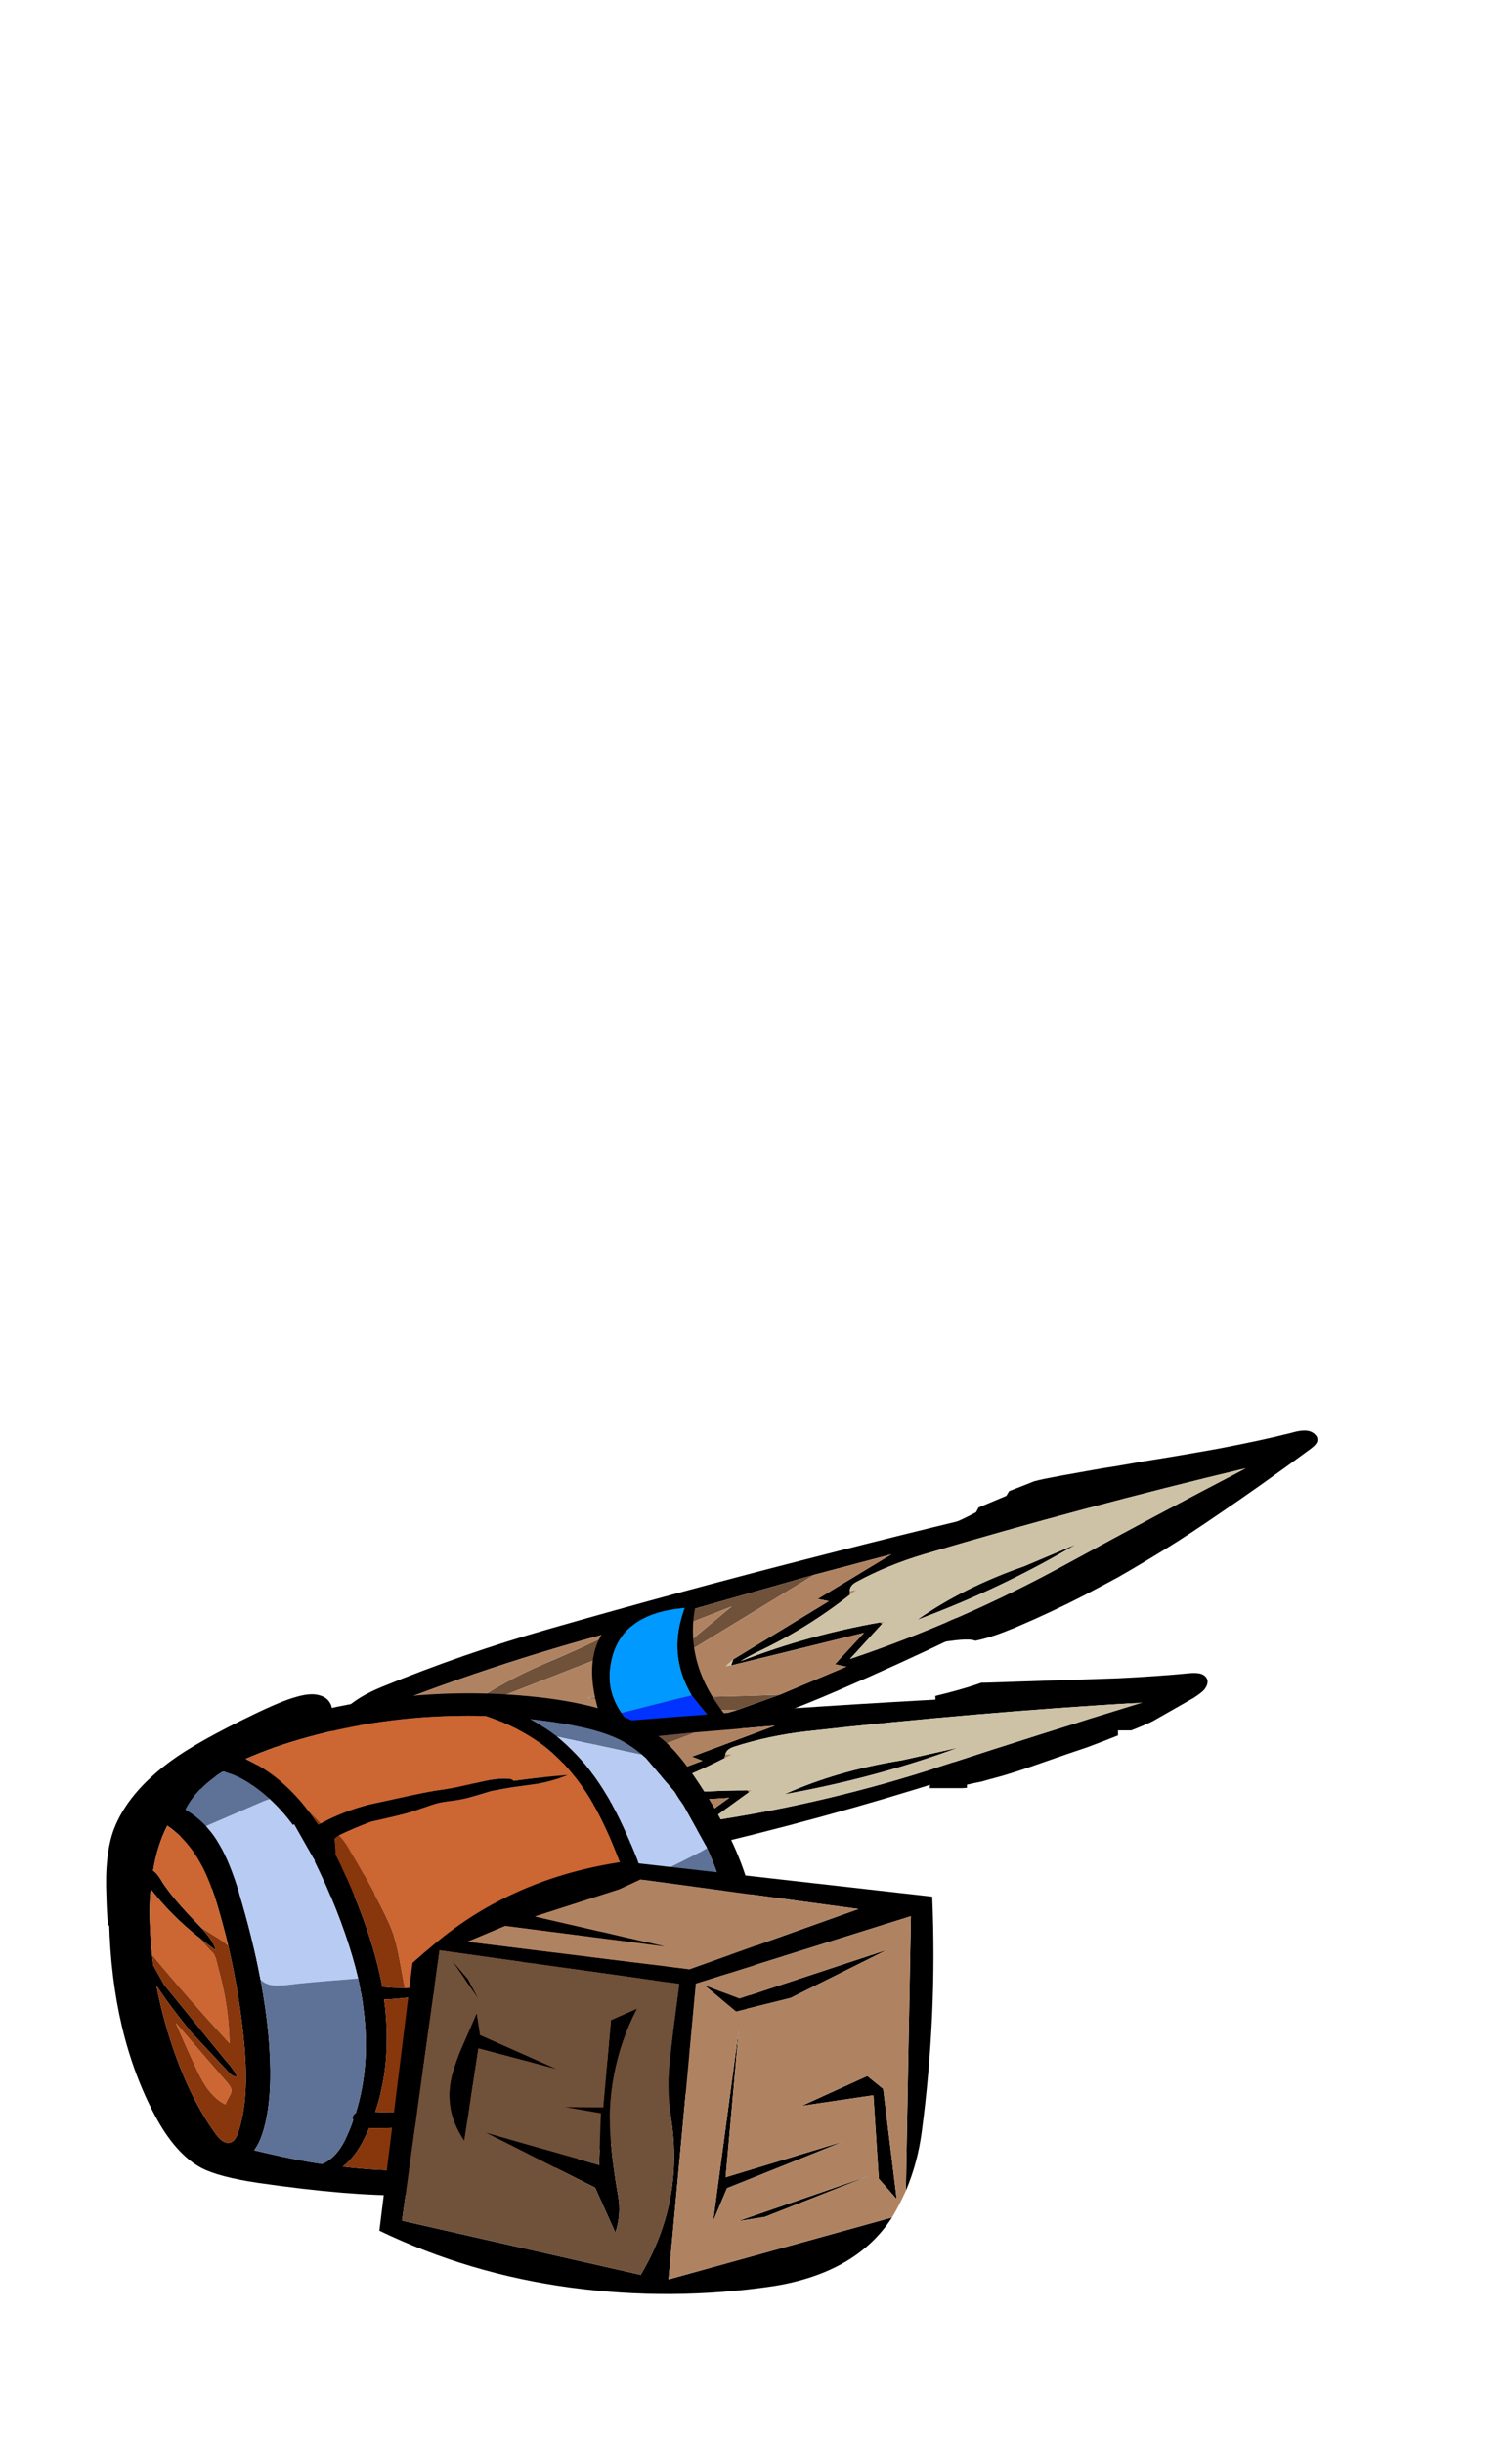 
<svg xmlns="http://www.w3.org/2000/svg" version="1.1" xmlns:xlink="http://www.w3.org/1999/xlink" preserveAspectRatio="none" x="0px" y="0px" width="325px" height="525px" viewBox="0 0 325 525">
<defs>
<g id="Symbol_22_25_Layer1_0_FILL">
<path fill="#000000" stroke="none" d="
M 60.7 41.5
Q 59.25 41.55 57.8 41.6
L 39.7 42.2
Q 39.372 42.212 39.05 42.2 37.226 42.852 34.85 43.5 33.132 43.964 31.75 44.3 31.708 45.213 32.1 45.85 32.3 46.05 32.5 46.25 33.55 47.2 36.4 47
L 47.85 46.25
Q 52.35 46 55.9 45.65 58.55 45.45 60.7 45.2 63 45 64.7 44.7
L 43.85 52.4
Q 41.65 53.2 39.85 53.8 37.9 54.45 36.45 54.8 35.75 55 35.3 55.1 34.75 54.75 34.1 54.6 33.1 54.35 32.3 54.75 32.15 54.8 32.1 54.85 31.15 55.5 30.95 57.65
L 30.85 58.9 36.05 58.9
Q 36.417 58.867 36.75 58.85 36.75 58.742 36.75 58.6 36.75 58.5 36.75 58.35 37.85 58.1 39.1 57.85 40.3 57.5 41.65 57.15 42.45 56.95 44.8 56.2 46.05 55.8 47.75 55.2
L 52.65 53.5
Q 54.3 52.95 55.9 52.4 58.45 51.45 60.7 50.55
L 60.7 49.75 62.8 49.75
Q 64.75 49 66.2 48.3
L 72.7 44.6
Q 74.25 43.6 74.55 43.05 74.9 42.55 74.9 42 74.85 41.4 74.35 41.05 73.7 40.55 72.05 40.7 66.85 41.2 60.7 41.5
M 91.25 5.15
Q 92.2 4.45 92.3 3.9 92.4 3.35 91.95 2.9 91.45 2.4 90.75 2.3 89.8 2.15 88.1 2.65 83.35 3.85 76.5 5.15 72.9 5.8 68.7 6.5 64.25 7.2 60.7 7.85 58.05 8.25 55.9 8.65 51.35 9.45 49.1 9.9 48.35 10.05 47.4 10.3 45.3 11.15 43.45 11.85
L 43 12.6 38.6 14.45 38.2 15.2
Q 34.15 17.4 29.4 18.8 29.3 18.85 29.25 18.9 29.35 18.95 29.45 19 30.3 19.3 31.95 18.95 32 18.95 32.1 18.9 32.55 18.8 33.75 18.45 35.7 17.8 39.95 16.55 42.05 15.9 44.8 15.25 49.4 14.15 55.9 12.95 58.15 12.5 60.7 12.1 60.9 12.05 61.1 12 70.35 10.35 76.5 8.9 79.85 8.1 82.25 7.35
L 76.5 10.95 76.45 10.95
Q 66.3 17.15 60.7 20.4 59.9 20.85 59.2 21.25 57.55 22.2 55.9 23.1 50.55 26 45.7 28.25 45.25 28.45 44.8 28.65 42.9 29.55 41 30.3 38.5 31.4 36.95 31.6 34.9 32 34.6 32.05 33.35 32.5 33.05 33.25 33 33.4 33 33.55 32.7 34.2 32.7 35.3 32.7 35.545 32.7 35.8 33.08 35.727 33.6 35.65 36.7 35.2 37.75 35.45 37.946 35.495 38.1 35.55 40.435 35.092 43.7 33.75 44.25 33.55 44.8 33.3 50.1 31.05 55.55 28.25 55.7 28.15 55.9 28.05 58.3 26.8 60.7 25.5 64.55 23.3 68.5 20.85 72.15 18.6 76.5 15.6 83.1 11.15 91.25 5.15
M -64.2 47.1
Q -63.65 46.45 -64.15 45.5 -64.6 44.65 -65.55 44.3 -67.05 43.7 -69.55 44.45 -71.8 45.05 -76.25 47.2 -85.3 51.55 -89.5 54.65 -96.3 59.65 -98.5 65.5 -99.95 69.45 -99.65 76.05 -99.6 78.4 -99.4 80.65
L -93.85 80.65
Q -94 78.25 -94.1 75.85 -94.35 70.15 -93.15 67.05 -91.6 62.95 -87 59.25 -84.05 56.9 -77.75 53.35 -74.25 51.35 -72.35 50.45 -69.25 48.95 -66.5 48.2 -64.75 47.75 -64.2 47.1 Z"/>
</g>

<g id="Symbol_25_0_Layer1_0_FILL">
<path fill="#000000" stroke="none" d="
M -7.8 -64.7
Q -9.2 -46.6 -10.3 -28.5 -11.5 -8.9 -12.15 10.75 -12.85 30.7 -12.9 50.55 -12.95 64 -11.3 77.35 -9.45 92.25 6.7 86.45 8.85 85.75 9.45 83.75 13.85 69.1 12.65 53 13.85 33.3 11.05 13.8 5.3 -26.45 -7.8 -64.7
M -7.35 -6.05
Q -7.55 -31 -6.2 -55.95 -2.75 -40.65 1.05 -25.4 5.5 -7.65 6.4 10.2
L 2.15 3.75 1.8 3.9
Q 0.45 14.7 1.55 25.65 1.1 24.15 0.8 22.6 -0.7 14.4 -4.2 6.6
L -4.8 6.4
Q -5.7 6.15 -6 4.95 -7.3 -0.4 -7.35 -6.05
M -5.05 11.35
L -4.15 9.9 0.9 26.55 1.8 27.2 2.75 6.75 6.55 12.6 7.5 11.15 8.95 22.05 9.45 28.95 9.45 40.7
Q 9.3 57 9.45 73.25 9.6 85.3 -1.25 84.05 -4.15 83.95 -6.5 82.3 -7.45 81.65 -7.55 80.85 -9.85 61.2 -9.35 41.2
L -9.2 10.45 -8.9 -1.5 -5.05 11.35
M 3.15 -1.4
Q 3.05 -2.45 2.95 -3.5 1.7 -16.05 -1.75 -27.9
L -0.6 -19.4
Q 0 -9.65 3.15 -1.4 Z"/>

<path fill="#70513A" stroke="none" d="
M 9.45 73.25
Q 9.3 57 9.45 40.7
L -1.25 84.05
Q 9.6 85.3 9.45 73.25
M 0.25 49.1
Q 1.1 47.75 1.85 46.4 6.45 37.95 9.45 28.95
L 8.95 22.05
Q 4.95 35.75 0.25 49.1
M -9.35 41.2
Q -8.8 44.25 -8.25 47.35 -7.75 50.4 -7.35 53.45 -6.45 59.8 -4.3 65.65 -3.85 66.85 -3.3 68.1
L -7.9 23.8 -0.4 39.45 -9.2 10.45 -9.35 41.2 Z"/>

<path fill="#CDC2A6" stroke="none" d="
M 1.65 28
L 1.8 27.2 0.9 26.55 1.65 28
M -6.2 -55.95
Q -7.55 -31 -7.35 -6.05 -7.3 -0.4 -6 4.95 -5.7 6.15 -4.8 6.4
L -4.7 5.4 -4.2 6.6
Q -0.7 14.4 0.8 22.6 1.1 24.15 1.55 25.65 0.45 14.7 1.8 3.9
L 1.85 3.35 2.15 3.75 6.4 10.2
Q 5.5 -7.65 1.05 -25.4 -2.75 -40.65 -6.2 -55.95
M 2.95 -3.5
Q 3.05 -2.45 3.15 -1.4 0 -9.65 -0.6 -19.4
L -1.75 -27.9
Q 1.7 -16.05 2.95 -3.5 Z"/>

<path fill="#AF8362" stroke="none" d="
M -4.15 9.9
L -5.05 11.35 -8.9 -1.5 -9.2 10.45 -0.4 39.45 -7.9 23.8 -3.3 68.1
Q -3.85 66.85 -4.3 65.65 -6.45 59.8 -7.35 53.45 -7.75 50.4 -8.25 47.35 -8.8 44.25 -9.35 41.2 -9.85 61.2 -7.55 80.85 -7.45 81.65 -6.5 82.3 -4.15 83.95 -1.25 84.05
L 9.45 40.7 9.45 28.95
Q 6.45 37.95 1.85 46.4 1.1 47.75 0.25 49.1 4.95 35.75 8.95 22.05
L 7.5 11.15 6.55 12.6 2.75 6.75 1.8 27.2 1.65 28 0.9 26.55 -4.15 9.9
M 1.8 3.9
L 2.15 3.75 1.85 3.35 1.8 3.9
M -4.8 6.4
L -4.2 6.6 -4.7 5.4 -4.8 6.4 Z"/>
</g>

<g id="Symbol_25_0_Layer0_0_FILL">
<path fill="#000000" stroke="none" d="
M 3.05 48.3
Q 7.25 47.95 10.1 44.95 16.85 37.95 11.25 30.4 9.15 31 7.05 31.4 -3.05 33.3 -11.7 27.65 -11.85 28.05 -11.95 28.5 -16.15 46.8 3.05 48.3
M 4.85 34.4
L 10.65 32.8
Q 10.8 33.65 10.95 34.55 12.35 43.5 4.4 45.2 0 46.1 -4.05 44 -12.15 40 -9.9 30.45 -9.1 31.05 -8.2 31.6 -2.2 35.35 4.85 34.4 Z"/>

<path fill="#0099FF" stroke="none" d="
M 4.4 45.2
L 4.85 34.4
Q -2.2 35.35 -8.2 31.6 -9.1 31.05 -9.9 30.45 -12.15 40 -4.05 44 0 46.1 4.4 45.2 Z"/>

<path fill="#0033FF" stroke="none" d="
M 10.65 32.8
L 4.85 34.4 4.4 45.2
Q 12.35 43.5 10.95 34.55 10.8 33.65 10.65 32.8 Z"/>
</g>

<g id="Symbol_23_0_Layer0_0_FILL">
<path fill="#000000" stroke="none" d="
M 25.9 -37.9
Q 25.55 -39.3 23.3 -40.8 18.8 -43.85 16.45 -45.2 12.5 -47.4 8.95 -48.2 4.25 -49.25 -1.45 -48.25 -5.75 -47.5 -11.65 -45.3 -30 -38.35 -41.2 -27.6 -46.45 -22.55 -47.45 -18.15 -48.1 -15.2 -47.1 -9.3 -44.75 4.2 -41.8 12.1 -38.05 22.2 -31.9 28.95 -29.05 32.4 -25.65 35.5 -19.1 41.45 -11.2 45.2 -5.35 47.95 -0.4 48.55 4.8 49.15 11.1 47.75 18.25 46.2 24.25 42.75 32.05 38.25 40.25 28.9 44.3 24.3 45.75 21.15 48.95 14.1 46.75 2.7 44.65 -7.95 39.75 -17.7 34.85 -27.55 27.6 -35.6 26.8 -36.5 26 -37.3 26 -37.55 25.9 -37.9
M 21.75 -35.05
Q 21.8 -35.4 21.9 -35.75 23.5 -34.25 25.2 -32.4 32.5 -24.15 37.2 -14.05 39.3 -9.5 40.8 -4.8 40.65 -0.65 39.6 2.75 37.8 8.75 32.5 14.45 28.8 18.4 21.85 23.65 19.15 25.7 16.85 27.3
L 16.8 27.25
Q 16.7 27.1 16.6 27
L 16.65 27
Q 16.6 26.95 16.55 26.9 16.25 26.6 15.45 26.2
L 14.95 26 13.4 25.3
Q 12.4 24.85 12.05 24.6 11.25 23.9 10.8 24.1 10.45 24.4 10.9 25.1 11.4 25.9 11.7 26.2 12.25 26.75 13 27.25
L 14.45 28.35
Q 14.65 28.55 14.8 28.7 14.5 28.85 14.25 29.05 13.4 29.6 12.6 30.1 7.4 33.4 2.65 35.35 -0.55 36.65 -3.55 37.4 -10 38.95 -15.8 38.15 -23.35 33.5 -28.65 26.95 -34.65 19.65 -38.05 9.7 -39.4 5.75 -40.25 1.5 -38 2.75 -34.25 2.9 -33.45 2.95 -32.6 2.95 -32.55 3.2 -32.45 3.45 -29.95 10.65 -26.2 17.1 -22.2 23.95 -17.95 27.95 -16.75 29.1 -15.05 30.45 -14 31.4 -12.95 32.05
L -11.5 32.8
Q -10.45 33.55 -9.9 33.4 -13.4 30.5 -16.45 27.15 -19.05 24.3 -20.9 21.4 -21.85 19.9 -23.45 16.9 -25.95 12.1 -27.15 9.5 -28.75 5.95 -29.65 2.85 -28.7 2.8 -27.75 2.7 -27.5 2.65 -27.25 2.65 -27.05 2.6 -26.8 2.6 -26.65 2.55 -26.5 2.55 -26.35 2.5 -26.2 2.5 -26.05 2.45 -25.9 2.45 -25.75 2.4 -25.6 2.4 -19.3 1.4 -12.8 -1.5 -12.35 -1.7 -11.9 -1.9 -11.65 -2.05 -11.4 -2.15 -11.1 -2.3 -10.75 -2.45 -10.55 -1.9 -10.25 -1.25
L -7.95 3.45
Q -7 4.9 -6.85 5.1
L 0.35 13.95 2.15 15.75
Q 2.55 16.05 2.9 16.15 3.3 16.25 3.6 16.05
L 0.1 12.15 -0.65 11.1
Q -1.05 10.65 -1.95 9.75
L -2.6 8.6 -3.6 7.4
Q -4 6.85 -4.6 5.65
L -6 3.9
Q -6.55 3.1 -7.1 1.75 -7.45 0.85 -7.7 0.1 -7.8 -0.1 -7.85 -0.25 -8.15 -1.15 -8.35 -1.75 -8.6 -2.6 -8.75 -3.3 -8.75 -3.4 -8.75 -3.45 -0.75 -7.8 8.1 -15.4 9.45 -16.55 10.7 -17.7 11.15 -17.8 11.75 -18.1 13.05 -18.65 13.2 -18.7 13.5 -18.55 13.85 -18.35 13.9 -18.3 13.95 -18.3 15.85 -16.65 17.75 -14.65 20.05 -11.25 21.3 -9.65
L 23.8 -6.8
Q 24.3 -6.2 24.9 -5.1 25.7 -3.65 25.95 -3.3 26.45 -2.45 28.1 -0.45
L 28.75 0.35
Q 29.8 2 30.35 2.95
L 32.25 6.4
Q 33.65 8.6 35.2 10.1
L 34.45 8.55
Q 33.1 5.7 31.55 2.9 31.6 2.8 31.65 2.65 31.75 2.35 31.6 1.95 31.2 0.45 29.85 -1.5 27.7 -4.65 27.6 -4.8 27.45 -5.05 26.4 -6.85 25.85 -7.9 24.2 -10.4
L 20.5 -15.9
Q 18.15 -19.1 15 -21.55 14.85 -21.7 14.7 -21.8 15.6 -22.9 16.4 -23.9 16.45 -24 16.55 -24.1 16.6 -24.15 16.65 -24.25 16.75 -24.4 16.85 -24.5 20.75 -29.75 21.75 -35.05
M 10.55 -41.15
Q 10.55 -41.2 10.6 -41.2 10.7 -41.2 10.8 -41.2 12.7 -41.05 14.65 -40.35 14.75 -40.25 14.9 -40.2 15.05 -40.15 15.2 -40.1 16.95 -39.4 18.7 -38.2 18.9 -35.95 17.85 -33.15 17.3 -31.65 16.5 -30.1 15.25 -27.7 13.35 -25.3
L 13.4 -25.3
Q 13.45 -25.25 13.55 -25.2
L 9 -20.6
Q 8.8 -20.4 8.65 -20.2 8.55 -20.2 8.5 -20.2 6.95 -18.8 5.15 -17.25 -2.05 -11.2 -8.6 -7.3 -9.45 -6.8 -10.3 -6.35 -10.65 -6.2 -10.9 -6 -12.1 -5.35 -13.3 -4.8 -22.15 -0.5 -30.8 0.2 -30.95 0.1 -31.05 0.05 -31.6 -0.15 -32.1 0.25 -33.5 0.35 -34.85 0.3 -37.25 0.3 -38.95 -0.35 -40.1 -0.8 -40.85 -1.55 -41.5 -5.55 -41.8 -9.8 -41.9 -10.95 -41.95 -11.8 -40.7 -11.5 -39 -11.6 -35 -11.85 -29.75 -13.6 -22.3 -16.1 -13.6 -20.85 -7.25 -24.3 -0.25 -29 4.05 -31.9 6.35 -34.25 7.9 -35.8 8.9 -37.4 10.05 -39.25 10.55 -41.15
M 7.05 -42.8
Q 5.8 -39.2 2.5 -35.95 0.1 -33.55 -4.2 -30.75 -6.85 -29 -9.6 -27.35 -17.3 -22.75 -25.7 -19.05 -26.65 -18.65 -27.6 -18.25 -35 -15.25 -40.2 -15.05 -41.35 -15.05 -41.75 -15.45 -42.6 -16.3 -41.25 -18 -36.45 -24.05 -27.7 -30.1 -23.75 -32.8 -19.75 -35
L -20.9 -33.65
Q -22.65 -31.6 -25.6 -27.55
L -30.45 -19.8
Q -30.95 -19 -30.7 -18.5 -29.75 -19.2 -28.4 -21.3
L -19.25 -33.95 -16.8 -36.4
Q -16.65 -36.5 -16.55 -36.65 -16.45 -36.7 -16.3 -36.75 -15.6 -37.1 -14.9 -37.4 -11.15 -39.15 -7.4 -40.45 -5.8 -41 -4.2 -41.4 -7.45 -37.1 -9.7 -32
L -9.7 -31.95
Q -10.4 -30.4 -11 -28.8 -10.15 -29.3 -9.35 -30.3 -8.95 -30.75 -8.05 -32.05 -8.05 -32.1 -8 -32.15
L -6.85 -34.05
Q -4.05 -38.6 -1.95 -40.75 -1.15 -41.65 -1.05 -42.15 3.25 -43.05 7.05 -42.8
M -12.1 40.25
Q -12.4 40.1 -12.65 39.95 -3.7 40.3 5.75 36.3 13.25 33.2 21.85 26.9 23.55 25.65 25.3 24.25 29.9 20.6 32.75 17.75 36.6 13.95 38.95 10.1 40.1 8.2 41 6.25 41.95 3.95 42.5 1.65 43.05 4.25 43.45 6.95 44.15 11.7 43.6 15 43.2 17.05 42.2 19.2 42 19.6 41.8 20
L 37.8 25.8
Q 37.75 25.9 37.65 26 37.25 26.45 36.8 26.95 36.35 27.45 35.95 27.95
L 30.35 33.5
Q 28.25 35.35 26.05 36.9 26 37.25 25.8 37.55 25.45 38.05 24.45 38.45 23.4 38.85 22.65 39.15 21.35 39.9 20.05 40.55 15.05 43.1 9.8 44.05 4.2 45.05 -1 44.2 -6.05 43.35 -12.1 40.25 Z"/>

<path fill="#B7CBF3" stroke="none" d="
M 42.2 19.2
L 41 6.25
Q 40.1 8.2 38.95 10.1 36.6 13.95 32.75 17.75 29.9 20.6 25.3 24.25 23.55 25.65 21.85 26.9 22.05 27.1 22.3 27.3 24.55 29.3 29.15 33.1 29.65 33.45 30.05 33.75 30.2 33.6 30.35 33.5
L 35.95 27.95
Q 36.35 27.45 36.8 26.95 37.25 26.45 37.65 26 37.75 25.9 37.8 25.8
L 41.8 20
Q 42 19.6 42.2 19.2
M 13.35 -25.3
Q 15.25 -27.7 16.5 -30.1 16.2 -30.45 15.75 -30.9
L 8.9 -37.4
Q 7.9 -35.8 6.35 -34.25 4.05 -31.9 -0.25 -29 -7.25 -24.3 -13.6 -20.85 -14.05 -20.1 -14 -19.2 -13.9 -18.1 -12.75 -16 -12.1 -14.85 -9.25 -8.7 -8.9 -8 -8.6 -7.3 -2.05 -11.2 5.15 -17.25 6.95 -18.8 8.5 -20.2 8.55 -20.2 8.65 -20.2 8.8 -20.4 9 -20.6
L 13.55 -25.2
Q 13.45 -25.25 13.4 -25.3
L 13.35 -25.3 Z"/>

<path fill="#5E7196" stroke="none" d="
M 42.5 1.65
Q 41.95 3.95 41 6.25
L 42.2 19.2
Q 43.2 17.05 43.6 15 44.15 11.7 43.45 6.95 43.05 4.25 42.5 1.65
M -12.65 39.95
Q -12.4 40.1 -12.1 40.25 -6.05 43.35 -1 44.2 4.2 45.05 9.8 44.05 15.05 43.1 20.05 40.55 21.35 39.9 22.65 39.15 23.4 38.85 24.45 38.45 25.45 38.05 25.8 37.55 26 37.25 26.05 36.9 28.25 35.35 30.35 33.5 30.2 33.6 30.05 33.75 29.65 33.45 29.15 33.1 24.55 29.3 22.3 27.3 22.05 27.1 21.85 26.9 13.25 33.2 5.75 36.3 -3.7 40.3 -12.65 39.95
M -41.8 -9.8
Q -41.5 -5.55 -40.85 -1.55 -40.1 -0.8 -38.95 -0.35 -37.25 0.3 -34.85 0.3 -33.5 0.35 -32.1 0.25 -31.6 -0.15 -31.05 0.05 -30.95 0.1 -30.8 0.2 -22.15 -0.5 -13.3 -4.8 -12.1 -5.35 -10.9 -6 -10.65 -6.2 -10.3 -6.35 -9.45 -6.8 -8.6 -7.3 -8.9 -8 -9.25 -8.7 -12.1 -14.85 -12.75 -16 -13.9 -18.1 -14 -19.2 -14.05 -20.1 -13.6 -20.85 -22.3 -16.1 -29.75 -13.6 -35 -11.85 -39 -11.6 -40.7 -11.5 -41.95 -11.8 -41.9 -10.95 -41.8 -9.8
M 10.6 -41.2
Q 10.55 -41.2 10.55 -41.15 10.05 -39.25 8.9 -37.4
L 15.75 -30.9
Q 16.2 -30.45 16.5 -30.1 17.3 -31.65 17.85 -33.15 18.9 -35.95 18.7 -38.2 16.95 -39.4 15.2 -40.1 15.05 -40.15 14.9 -40.2 14.75 -40.25 14.65 -40.35 12.7 -41.05 10.8 -41.2 10.7 -41.2 10.6 -41.2 Z"/>

<path fill="#CC6633" stroke="none" d="
M -4.2 -41.4
Q -5.8 -41 -7.4 -40.45 -11.15 -39.15 -14.9 -37.4 -15 -37.3 -15.1 -37.15 -20.5 -29.5 -25.6 -21.45 -20.25 -23.45 -15.5 -26.35
L -12.35 -28.3
Q -11.85 -28.7 -11.75 -28.8 -11.55 -29 -11.25 -29.6
L -9.7 -31.95 -9.7 -32
Q -7.45 -37.1 -4.2 -41.4
M -24.9 -30.15
Q -28.4 -27.25 -30.1 -25.75 -33.1 -23.25 -34.25 -21.75 -35.6 -19.95 -35.85 -18.45 -35.5 -18.5 -34.45 -18.4 -33.6 -18.25 -33.1 -18.5 -32.65 -18.75 -32.15 -19.5
L -24.9 -30.15
M 2.5 -35.95
Q 5.8 -39.2 7.05 -42.8 3.25 -43.05 -1.05 -42.15 -1.15 -41.65 -1.95 -40.75 -4.05 -38.6 -6.85 -34.05
L -8 -32.15
Q -8.05 -32.1 -8.05 -32.05
L -8.95 -29.05
Q -9.3 -28 -9.6 -27.35 -6.85 -29 -4.2 -30.75 0.1 -33.55 2.5 -35.95
M -7.85 11.1
Q -11.45 6.6 -12.9 4.15 -15.8 5.55 -21.9 7.55 -24.85 8.45 -26.45 8.7 -24.05 13.35 -18.75 21 -15.95 25 -14.6 26.75 -12.2 29.85 -10 32.05 -8.8 33.25 -7.3 34.5 -5.1 34.25 -2.05 33.45 2.5 32.4 4.95 31.55 8.7 30.2 11.3 28.3
L 12.25 27.65 4.45 22.25
Q -1.15 18.35 -3.55 15.95 -4.6 14.95 -7.85 11.1
M 21.9 -35.75
Q 21.8 -35.4 21.75 -35.05 20.75 -29.75 16.85 -24.5 16.75 -24.4 16.65 -24.25 16.6 -24.15 16.55 -24.1 16.45 -24 16.4 -23.9 15.75 -22.75 15 -21.55 18.15 -19.1 20.5 -15.9
L 24.2 -10.4
Q 25.85 -7.9 26.4 -6.85 27.45 -5.05 27.6 -4.8 27.7 -4.65 29.85 -1.5 31.2 0.45 31.6 1.95 31.75 2.35 31.65 2.65 31.6 2.8 31.55 2.9 33.1 5.7 34.45 8.55
L 35.2 10.1
Q 33.65 8.6 32.25 6.4
L 30.35 2.95
Q 29.8 2 28.75 0.35
L 28.1 -0.45
Q 26.45 -2.45 25.95 -3.3 25.7 -3.65 24.9 -5.1 24.3 -6.2 23.8 -6.8
L 21.3 -9.65
Q 20.05 -11.25 17.75 -14.65 15.85 -16.65 13.95 -18.3 13.5 -17.55 12.75 -16.7 8.1 -11.8 4.45 -8.4 1.85 -6 0.8 -5.25 -0.95 -3.95 -4.15 -2.25 -6.45 -1 -7.85 -0.25 -7.8 -0.1 -7.7 0.1 -7.45 0.85 -7.1 1.75 -6.55 3.1 -6 3.9
L -4.6 5.65
Q -4 6.85 -3.6 7.4
L -2.6 8.6 -1.95 9.75
Q -1.05 10.65 -0.65 11.1
L 0.1 12.15 3.6 16.05
Q 3.3 16.25 2.9 16.15 8.15 21.85 14.95 26
L 15.45 26.2
Q 16.25 26.6 16.55 26.9 16.6 26.95 16.65 27 16.8 27.1 16.95 27.2 16.9 27.25 16.85 27.3 19.15 25.7 21.85 23.65 28.8 18.4 32.5 14.45 37.8 8.75 39.6 2.75 40.65 -0.65 40.8 -4.8 39.3 -9.5 37.2 -14.05 32.5 -24.15 25.2 -32.4 23.5 -34.25 21.9 -35.75 Z"/>

<path fill="#88360C" stroke="none" d="
M -41.25 -18
Q -42.6 -16.3 -41.75 -15.45 -41.35 -15.05 -40.2 -15.05 -35 -15.25 -27.6 -18.25 -26.65 -18.65 -25.7 -19.05 -17.3 -22.75 -9.6 -27.35 -9.3 -28 -8.95 -29.05
L -8.05 -32.05
Q -8.95 -30.75 -9.35 -30.3 -10.15 -29.3 -11 -28.8 -10.4 -30.4 -9.7 -31.95
L -11.25 -29.6
Q -11.55 -29 -11.75 -28.8 -11.85 -28.7 -12.35 -28.3
L -15.5 -26.35
Q -20.25 -23.45 -25.6 -21.45 -20.5 -29.5 -15.1 -37.15 -15 -37.3 -14.9 -37.4 -15.6 -37.1 -16.3 -36.75 -16.45 -36.7 -16.55 -36.65 -16.65 -36.5 -16.8 -36.4
L -19.25 -33.95 -28.4 -21.3
Q -29.75 -19.2 -30.7 -18.5 -30.95 -19 -30.45 -19.8
L -25.6 -27.55
Q -22.65 -31.6 -20.9 -33.65
L -19.75 -35
Q -23.75 -32.8 -27.7 -30.1 -36.45 -24.05 -41.25 -18
M -30.1 -25.75
Q -28.4 -27.25 -24.9 -30.15
L -32.15 -19.5
Q -32.65 -18.75 -33.1 -18.5 -33.6 -18.25 -34.45 -18.4 -35.5 -18.5 -35.85 -18.45 -35.6 -19.95 -34.25 -21.75 -33.1 -23.25 -30.1 -25.75
M 16.8 27.25
L 16.85 27.3
Q 16.9 27.25 16.95 27.2 16.8 27.1 16.65 27
L 16.6 27
Q 16.7 27.1 16.8 27.25
M -11.9 -1.9
Q -12.35 -1.7 -12.8 -1.5 -19.3 1.4 -25.6 2.4 -25.75 2.4 -25.9 2.45 -26.05 2.45 -26.2 2.5 -26.35 2.5 -26.5 2.55 -26.65 2.55 -26.8 2.6 -27.05 2.6 -27.25 2.65 -27.5 2.65 -27.75 2.7 -28.7 2.8 -29.65 2.85 -28.75 5.95 -27.15 9.5 -25.95 12.1 -23.45 16.9 -21.85 19.9 -20.9 21.4 -19.05 24.3 -16.45 27.15 -13.4 30.5 -9.9 33.4 -10.45 33.55 -11.5 32.8
L -12.95 32.05
Q -14 31.4 -15.05 30.45 -16.75 29.1 -17.95 27.95 -22.2 23.95 -26.2 17.1 -29.95 10.65 -32.45 3.45 -32.55 3.2 -32.6 2.95 -33.45 2.95 -34.25 2.9 -38 2.75 -40.25 1.5 -39.4 5.75 -38.05 9.7 -34.65 19.65 -28.65 26.95 -23.35 33.5 -15.8 38.15 -10 38.95 -3.55 37.4 -0.55 36.65 2.65 35.35 7.4 33.4 12.6 30.1 13.4 29.6 14.25 29.05 14.5 28.85 14.8 28.7 14.65 28.55 14.45 28.35
L 13 27.25
Q 12.25 26.75 11.7 26.2 11.4 25.9 10.9 25.1 10.45 24.4 10.8 24.1 11.25 23.9 12.05 24.6 12.4 24.85 13.4 25.3
L 14.95 26
Q 8.15 21.85 2.9 16.15 2.55 16.05 2.15 15.75
L 0.35 13.95 -6.85 5.1
Q -7 4.9 -7.95 3.45
L -10.25 -1.25
Q -10.55 -1.9 -10.75 -2.45 -11.1 -2.3 -11.4 -2.15 -11.65 -2.05 -11.9 -1.9
M -12.9 4.15
Q -11.45 6.6 -7.85 11.1 -4.6 14.95 -3.55 15.95 -1.15 18.35 4.45 22.25
L 12.25 27.65 11.3 28.3
Q 8.7 30.2 4.95 31.55 2.5 32.4 -2.05 33.45 -5.1 34.25 -7.3 34.5 -8.8 33.25 -10 32.05 -12.2 29.85 -14.6 26.75 -15.95 25 -18.75 21 -24.05 13.35 -26.45 8.7 -24.85 8.45 -21.9 7.55 -15.8 5.55 -12.9 4.15
M 12.75 -16.7
Q 13.5 -17.55 13.95 -18.3 13.9 -18.3 13.85 -18.35 13.5 -18.55 13.2 -18.7 13.05 -18.65 11.75 -18.1 11.15 -17.8 10.7 -17.7 9.45 -16.55 8.1 -15.4 -0.75 -7.8 -8.75 -3.45 -8.75 -3.4 -8.75 -3.3 -8.6 -2.6 -8.35 -1.75 -8.15 -1.15 -7.85 -0.25 -6.45 -1 -4.15 -2.25 -0.95 -3.95 0.8 -5.25 1.85 -6 4.45 -8.4 8.1 -11.8 12.75 -16.7
M 14.7 -21.8
Q 14.85 -21.7 15 -21.55 15.75 -22.75 16.4 -23.9 15.6 -22.9 14.7 -21.8 Z"/>
</g>

<g id="barren_prop_17_Layer1_0_FILL">
<path fill="#000000" stroke="none" d="
M 83 277.1
L 114.8 288.85 118.85 340.4 85.8 329.6
Q 91.031 339.197 103.25 341.55 118.35 344.2 133.4 341.8 148.4 339.4 161.6 331.9
L 156.7 285.25
Q 155.1 283.55 153.45 281.95 141.8 270.4 125.5 267.6
L 79.85 273.7
Q 79.1 294.3 81.4 314.7 81.995 320.053 83.75 324.95
L 83 277.1
M 115.75 286.35
L 90.75 275.85 123 270.7 126.05 272.4 138.6 277.15 119.25 282.4 143 278.8 148.55 281.55 115.75 286.35
M 117.25 288.9
L 152.7 283.05 158.25 330.15 122.95 339.6
Q 116.55 326.85 118.45 312.45 119.2 306.85 118.55 301.1 118.35 299.05 118.15 297 117.7 292.95 117.25 288.9
M 149.05 316.25
Q 152.3 310.6 150.75 304.3 150.2 302.1 149.45 300.05 148.9 298.55 148.35 297.1 147.75 295.5 147.2 293.95
L 146.7 297.8 135.25 303.8 146.95 300.15 149.05 316.25
M 151 284.6
L 148.55 288 146.9 291.6 151 284.6
M 127.35 295.2
L 123.5 293.2
Q 128.35 304.45 127.35 316.7 127 321.25 126.3 325.8 125.8 329.05 126.7 332.25
L 129.7 324.4 145.9 314.8 129.1 320.45 128.85 311.45 134.2 310.35 128.5 310.4 127.35 295.2
M 110.2 324.5
L 112.25 330.25 108.45 296.85 110.4 322.6 92.95 316.35 110.2 324.5
M 104.6 329.5
L 108.6 330.25 89.3 322.4 104.6 329.5
M 89.45 304.95
L 87.1 307.2 85.1 326.4 87.75 322.85 88.55 308.3 99.15 310.15 89.45 304.95
M 100.8 291.35
L 108.85 293.7 113.5 289.15 108.35 291.45 86.5 282.95 100.8 291.35 Z"/>

<path fill="#70513A" stroke="none" d="
M 152.7 283.05
L 117.25 288.9
Q 117.7 292.95 118.15 297 118.35 299.05 118.55 301.1 119.2 306.85 118.45 312.45 116.55 326.85 122.95 339.6
L 158.25 330.15 152.7 283.05
M 123.5 293.2
L 127.35 295.2 128.5 310.4 134.2 310.35 128.85 311.45 129.1 320.45 145.9 314.8 129.7 324.4 126.7 332.25
Q 125.8 329.05 126.3 325.8 127 321.25 127.35 316.7 128.35 304.45 123.5 293.2
M 148.55 288
L 151 284.6 146.9 291.6 148.55 288
M 150.75 304.3
Q 152.3 310.6 149.05 316.25
L 146.95 300.15 135.25 303.8 146.7 297.8 147.2 293.95
Q 147.75 295.5 148.35 297.1 148.9 298.55 149.45 300.05 150.2 302.1 150.75 304.3 Z"/>

<path fill="#AF8362" stroke="none" d="
M 90.75 275.85
L 115.75 286.35 148.55 281.55 143 278.8 119.25 282.4 138.6 277.15 126.05 272.4 123 270.7 90.75 275.85
M 114.8 288.85
L 83 277.1 83.75 324.95
Q 84.252 326.248 84.8 327.5 85.27 328.587 85.8 329.6
L 118.85 340.4 114.8 288.85
M 108.85 293.7
L 100.8 291.35 86.5 282.95 108.35 291.45 113.5 289.15 108.85 293.7
M 87.1 307.2
L 89.45 304.95 99.15 310.15 88.55 308.3 87.75 322.85 85.1 326.4 87.1 307.2
M 108.6 330.25
L 104.6 329.5 89.3 322.4 108.6 330.25
M 112.25 330.25
L 110.2 324.5 92.95 316.35 110.4 322.6 108.45 296.85 112.25 330.25 Z"/>
</g>
</defs>

<g transform="matrix( 1.356, 0, 0, 1.356, 158,304.2) ">
<g transform="matrix( 1, 0, 0, 1, 0,0) ">
<use xlink:href="#Symbol_22_25_Layer1_0_FILL"/>
</g>

<g transform="matrix( 0.346, 0.86, -1.015, 0.293, 26.35,29.95) ">
<g transform="matrix( 1, 0, 0, 1, 0,0) ">
<use xlink:href="#Symbol_25_0_Layer1_0_FILL"/>
</g>

<g transform="matrix( 1, 0, 0, 1, 0,0) ">
<use xlink:href="#Symbol_25_0_Layer0_0_FILL"/>
</g>
</g>

<g transform="matrix( 0.132, 0.902, -1.064, 0.112, 5.9,57.2) ">
<g transform="matrix( 1, 0, 0, 1, 0,0) ">
<use xlink:href="#Symbol_25_0_Layer1_0_FILL"/>
</g>

<g transform="matrix( 1, 0, 0, 1, 0,0) ">
<use xlink:href="#Symbol_25_0_Layer0_0_FILL"/>
</g>
</g>

<g transform="matrix( 0.358, -0.857, 1.01, 0.304, -49.3,83.9) ">
<g transform="matrix( 1, 0, 0, 1, 0,0) ">
<use xlink:href="#Symbol_23_0_Layer0_0_FILL"/>
</g>
</g>

<g transform="matrix( -1.072, 0, 0, 0.909, 116.85,-172.7) ">
<g transform="matrix( 1, 0, 0, 1, 0,0) ">
<use xlink:href="#barren_prop_17_Layer1_0_FILL"/>
</g>
</g>
</g>
</svg>
